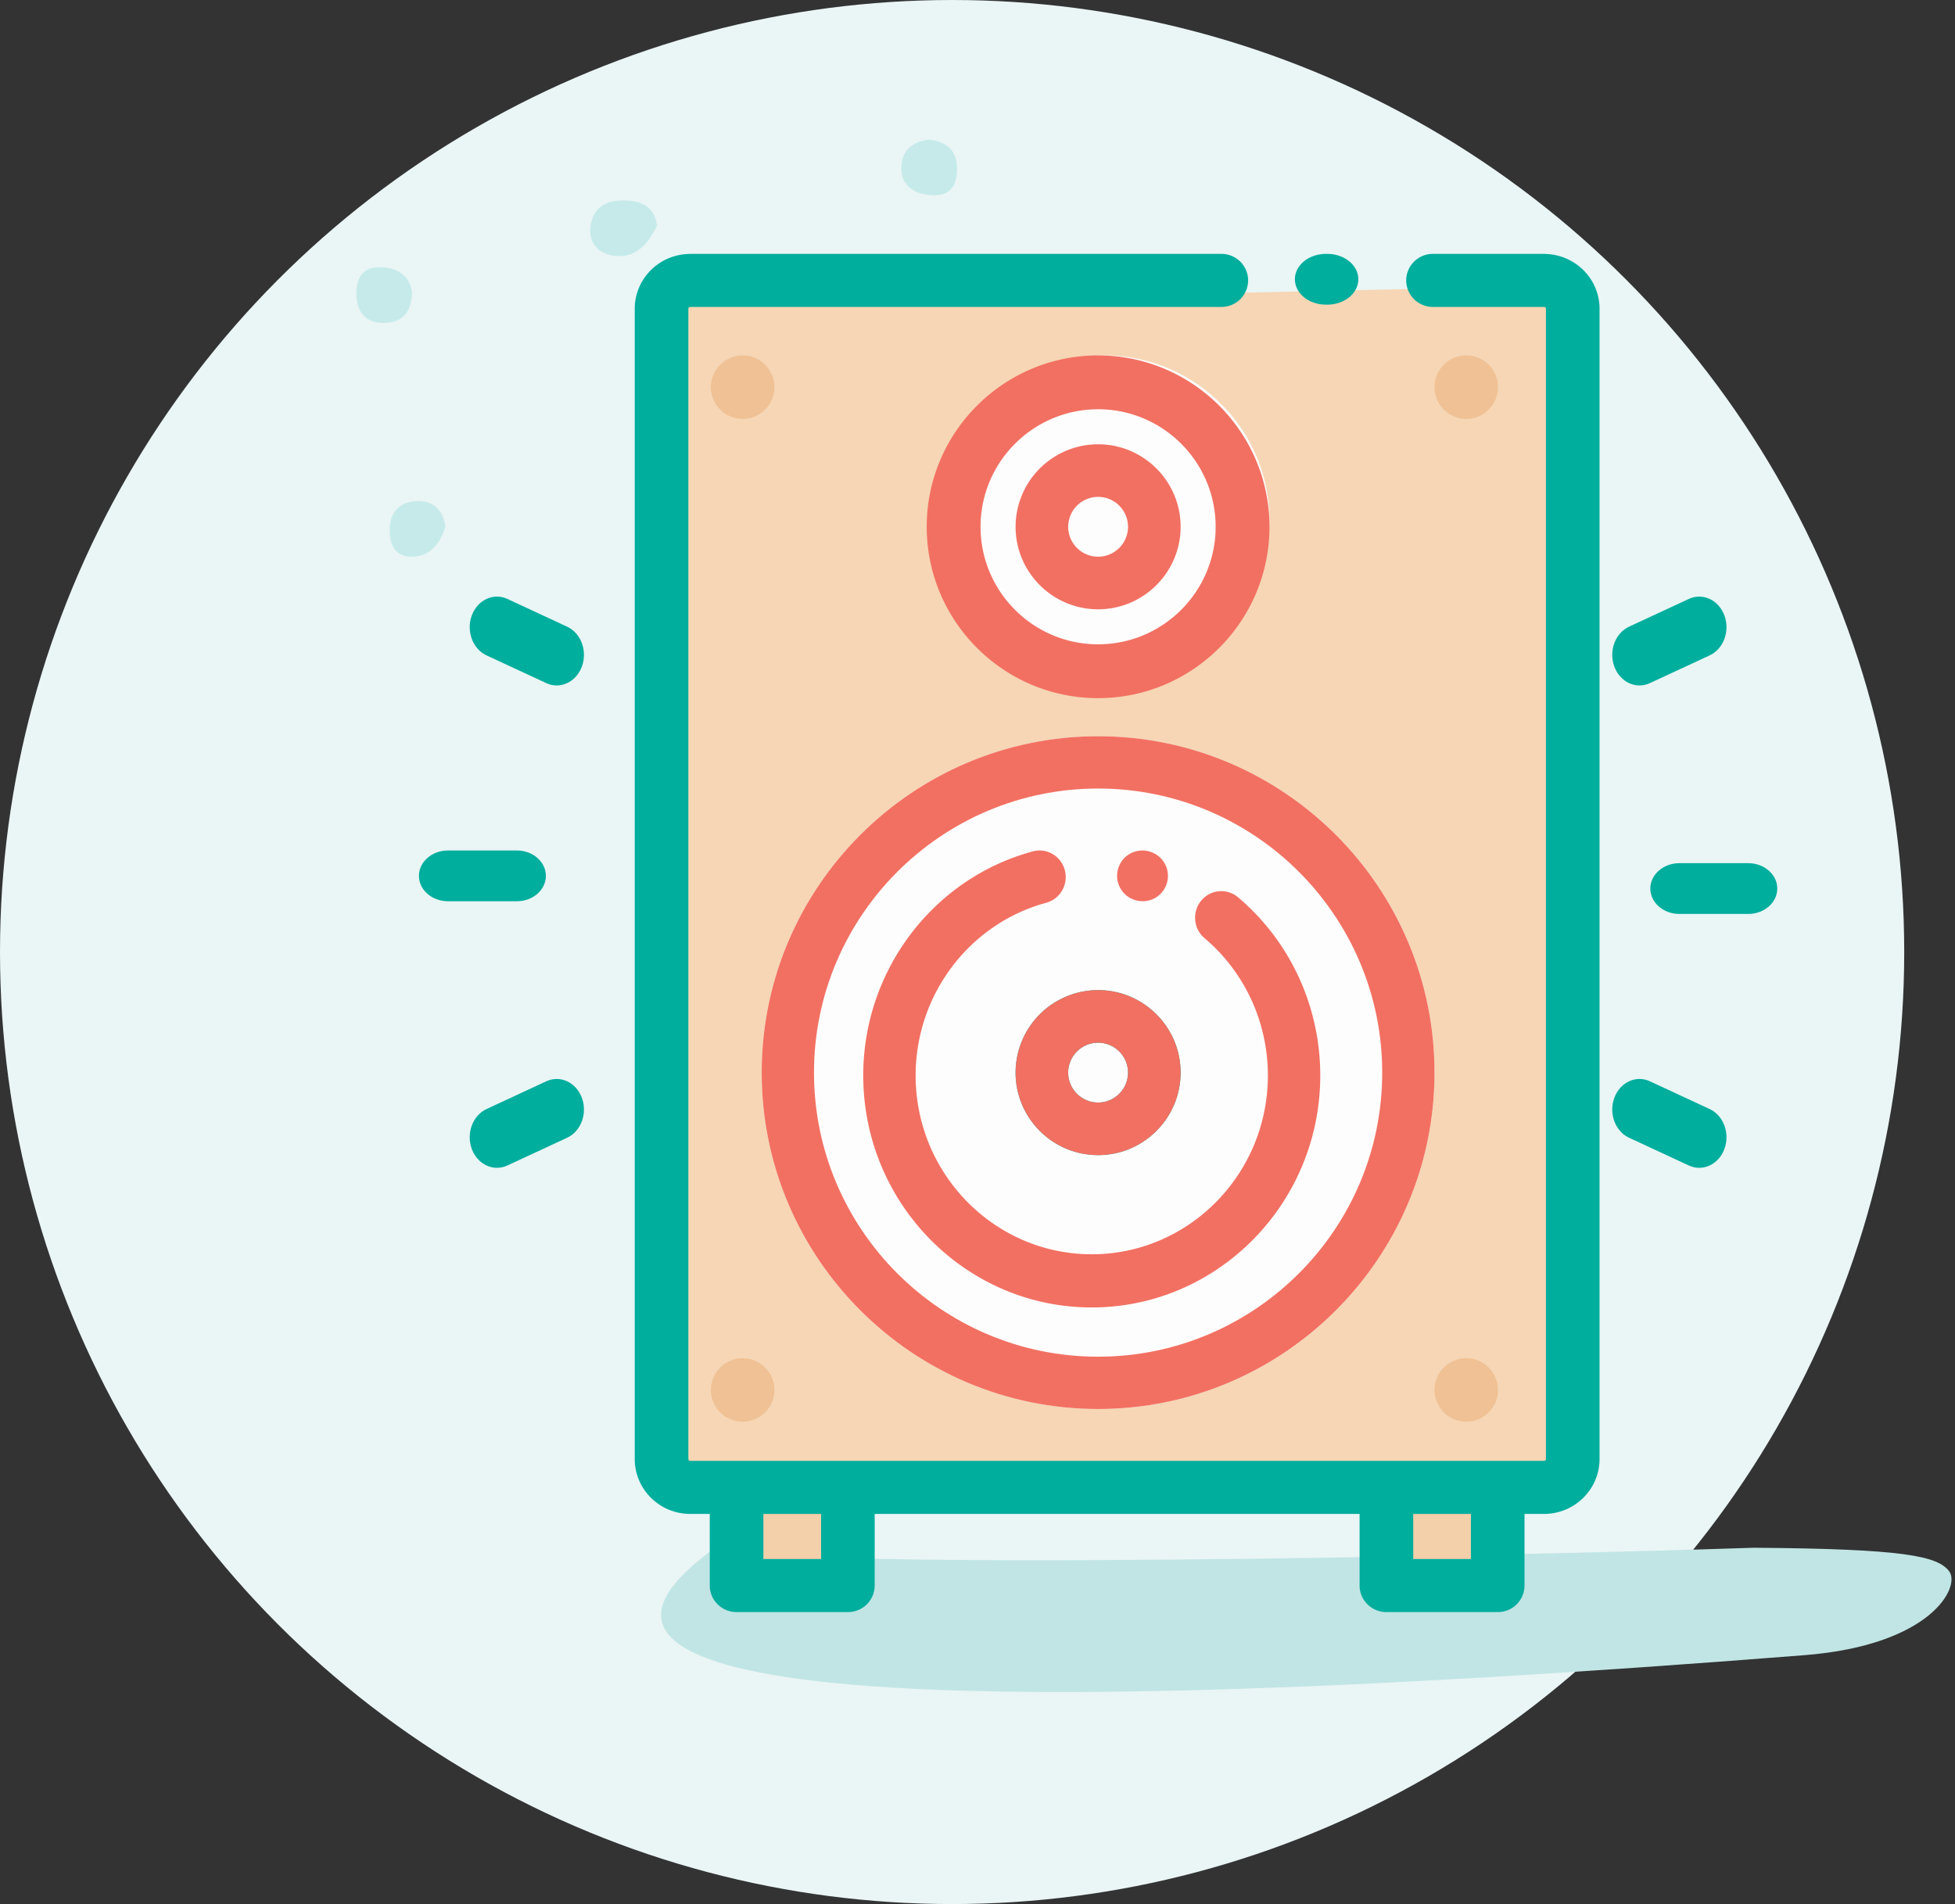 <svg xmlns="http://www.w3.org/2000/svg" width="154" height="150" viewBox="0 0 154 150">
    <rect x="0" y="0" width="154" height="150" fill="#333333" stroke="none"/>
    <g fill="none" fill-rule="evenodd">
        <circle cx="75" cy="75" r="75" fill="#EAF5F5"/>
        <path fill="#C1E5E5" d="M56.353 121.93c5.682 1.854 62.981.64 81.79 0 11.815.089 14.475.64 15.397 1.854.915 1.2-1.364 5.82-11.415 6.611-73.113 5.763-101.704 2.941-85.772-8.465z" style="mix-blend-mode:multiply"/>
        <path fill="#C6EAEA" d="M32.456 23.061c-.046 1.275-.544 2.262-1.982 2.367-1.704.125-2.382-.885-2.403-2.294-.016-1.028.396-2.028 1.627-2.078 1.427-.057 2.594.547 2.758 2.005M73.179 11c1.406.155 2.159.883 2.204 2.119.041 1.149-.295 2.305-1.838 2.266-1.414-.035-2.609-.688-2.542-2.24.054-1.239.777-1.97 2.176-2.145M51.754 17.792c-.68 1.328-1.543 2.463-3.14 2.38-1.421-.077-2.319-1-2.086-2.431.271-1.67 1.593-2.078 3.143-1.92 1.23.124 1.953.793 2.083 1.971M35.088 41.46c-.39 1.298-1.143 2.374-2.613 2.4-1.503.025-1.815-1.152-1.769-2.288.05-1.22.78-2.064 2.157-2.097 1.407-.034 2.044.837 2.225 1.985" style="mix-blend-mode:multiply"/>
        <path fill="#FBF1F1" d="M88.832 38.605c.758 2.324 1.336 4.698-1.254 6.276-1.883 1.148-3.753 1.04-5.122-.986 1.181-2.865 2.59-5.466 6.376-5.29"/>
        <path fill="#F6D6B5" d="M52.316 24.05v93.01h70.007V22.524z"/>
        <g>
            <path fill="#FEFDFD" fill-rule="nonzero" d="M86.5 58C71.888 58 60 69.888 60 84.5S71.888 111 86.5 111 113 99.112 113 84.5 101.112 58 86.5 58zM87 28c-7.168 0-13 5.832-13 13s5.832 13 13 13 13-5.832 13-13-5.832-13-13-13z"/>
            <path fill="#F3CFAA" d="M59 117h8v8h-8zM109 117h8v8h-8z"/>
            <path fill="#00AE9E" fill-rule="nonzero" d="M121.847 20.01a2.174 2.174 0 0 0-.216-.01h-8.75a2.1 2.1 0 0 0-2.112 2.09 2.1 2.1 0 0 0 2.112 2.09h8.75c.075 0 .146.07.146.144v90.618c0 .073-.071.143-.146.143H54.37a.152.152 0 0 1-.146-.143V24.324c0-.074.071-.144.146-.144h41.837a2.1 2.1 0 0 0 2.111-2.09A2.1 2.1 0 0 0 96.206 20H54.369c-.024 0-.046.003-.07.004-.048.001-.098.002-.146.007-2.308.112-4.153 2-4.153 4.313v90.618c0 2.383 1.96 4.323 4.369 4.323h1.541v5.645c0 1.154.946 2.09 2.112 2.09h8.767a2.1 2.1 0 0 0 2.112-2.09v-5.645h38.198v5.645c0 1.154.946 2.09 2.112 2.09h8.767a2.1 2.1 0 0 0 2.112-2.09v-5.645h1.541c2.409 0 4.369-1.94 4.369-4.323V24.324c0-2.312-1.845-4.2-4.153-4.313zm-57.17 102.81h-4.543v-3.555h4.544v3.555zm51.19 0h-4.545v-3.555h4.545v3.555z"/>
            <path fill="#EFC194" fill-rule="nonzero" d="M58.5 28a2.505 2.505 0 0 0-2.5 2.5c0 1.377 1.123 2.5 2.5 2.5s2.5-1.123 2.5-2.5-1.123-2.5-2.5-2.5zM115.5 28a2.505 2.505 0 0 0-2.5 2.5c0 1.377 1.123 2.5 2.5 2.5s2.5-1.123 2.5-2.5-1.123-2.5-2.5-2.5zM58.5 107a2.505 2.505 0 0 0-2.5 2.5c0 1.377 1.123 2.5 2.5 2.5s2.5-1.123 2.5-2.5-1.123-2.5-2.5-2.5zM115.5 107a2.505 2.505 0 0 0-2.5 2.5c0 1.377 1.123 2.5 2.5 2.5s2.5-1.123 2.5-2.5-1.123-2.5-2.5-2.5z"/>
            <path fill="#F27062" fill-rule="nonzero" d="M86.5 58C71.888 58 60 69.888 60 84.5S71.888 111 86.5 111 113 99.112 113 84.5 101.112 58 86.5 58zm0 48.88c-12.34 0-22.38-10.04-22.38-22.38S74.16 62.12 86.5 62.12s22.38 10.04 22.38 22.38-10.04 22.38-22.38 22.38z"/>
            <path fill="#F27062" fill-rule="nonzero" d="M97.524 70.689a2.042 2.042 0 0 0-2.905.268c-.73.888-.611 2.209.264 2.95 3.172 2.683 4.991 6.627 4.991 10.82 0 7.766-6.224 14.084-13.874 14.084s-13.874-6.318-13.874-14.085c0-6.368 4.233-11.964 10.293-13.608 1.1-.298 1.755-1.446 1.46-2.564-.293-1.117-1.425-1.781-2.525-1.482C73.492 69.204 68 76.464 68 84.726 68 94.802 76.075 103 86 103s18-8.198 18-18.274c0-5.438-2.36-10.555-6.476-14.037zM86.5 28C79.056 28 73 34.056 73 41.5S79.056 55 86.5 55 100 48.944 100 41.5 93.944 28 86.5 28zm0 22.759c-5.105 0-9.259-4.154-9.259-9.26 0-5.104 4.154-9.258 9.259-9.258s9.259 4.154 9.259 9.259-4.154 9.259-9.26 9.259z"/>
            <path fill="#00AE9E" fill-rule="nonzero" d="M86.5 78a6.507 6.507 0 0 0-6.5 6.5c0 3.584 2.916 6.5 6.5 6.5s6.5-2.916 6.5-6.5-2.916-6.5-6.5-6.5zm0 8.857a2.36 2.36 0 0 1-2.357-2.357 2.36 2.36 0 0 1 2.357-2.357 2.36 2.36 0 0 1 2.357 2.357 2.36 2.36 0 0 1-2.357 2.357z"/>
            <path fill="#F27062" fill-rule="nonzero" d="M86.5 78a6.507 6.507 0 0 0-6.5 6.5c0 3.584 2.916 6.5 6.5 6.5s6.5-2.916 6.5-6.5-2.916-6.5-6.5-6.5zm0 8.857a2.36 2.36 0 0 1-2.357-2.357 2.36 2.36 0 0 1 2.357-2.357 2.36 2.36 0 0 1 2.357 2.357 2.36 2.36 0 0 1-2.357 2.357zM86.5 35a6.507 6.507 0 0 0-6.5 6.5c0 3.584 2.916 6.5 6.5 6.5s6.5-2.916 6.5-6.5-2.916-6.5-6.5-6.5zm0 8.857a2.36 2.36 0 0 1-2.357-2.357 2.36 2.36 0 0 1 2.357-2.357 2.36 2.36 0 0 1 2.357 2.357 2.36 2.36 0 0 1-2.357 2.357z"/>
            <path fill="#00AE9E" fill-rule="nonzero" d="M40.713 67h-5.426C34.024 67 33 67.895 33 69c0 1.104 1.024 2 2.287 2h5.426C41.976 71 43 70.105 43 69s-1.024-2-2.287-2zM45.836 86.486c-.454-1.228-1.71-1.81-2.805-1.302l-4.705 2.185c-1.096.508-1.616 1.916-1.162 3.144.343.927 1.142 1.487 1.984 1.487.274 0 .552-.06.82-.184l4.706-2.185c1.096-.509 1.616-1.917 1.162-3.145zM134.674 87.369l-4.705-2.185c-1.095-.509-2.351.074-2.805 1.303-.454 1.228.066 2.636 1.162 3.144l4.705 2.185c.269.125.547.184.82.184.843 0 1.642-.56 1.985-1.487.454-1.228-.067-2.636-1.162-3.144zM137.713 68h-5.426c-1.263 0-2.287.896-2.287 2 0 1.105 1.024 2 2.287 2h5.426c1.263 0 2.287-.895 2.287-2 0-1.104-1.024-2-2.287-2zM135.836 48.486c-.454-1.228-1.71-1.81-2.805-1.302l-4.705 2.184c-1.095.509-1.616 1.917-1.162 3.145.343.927 1.142 1.487 1.984 1.487.274 0 .552-.06.82-.184l4.706-2.185c1.096-.508 1.616-1.916 1.162-3.145zM44.674 49.369l-4.705-2.185c-1.095-.509-2.351.074-2.805 1.302-.454 1.229.067 2.637 1.162 3.145l4.705 2.185c.269.125.547.184.82.184.843 0 1.643-.56 1.985-1.487.454-1.228-.067-2.636-1.162-3.144z"/>
            <path fill="#F27062" fill-rule="nonzero" d="M90.547 67.082a1.984 1.984 0 0 0-2.476 1.387 1.991 1.991 0 0 0 1.42 2.46 1.987 1.987 0 0 0 2.438-1.398 1.992 1.992 0 0 0-1.382-2.449z"/>
            <path fill="#00AE9E" fill-rule="nonzero" d="M104.558 20h-.116c-1.348 0-2.442.895-2.442 2s1.094 2 2.442 2h.116c1.348 0 2.442-.895 2.442-2s-1.094-2-2.442-2z"/>
        </g>
    </g>
</svg>
